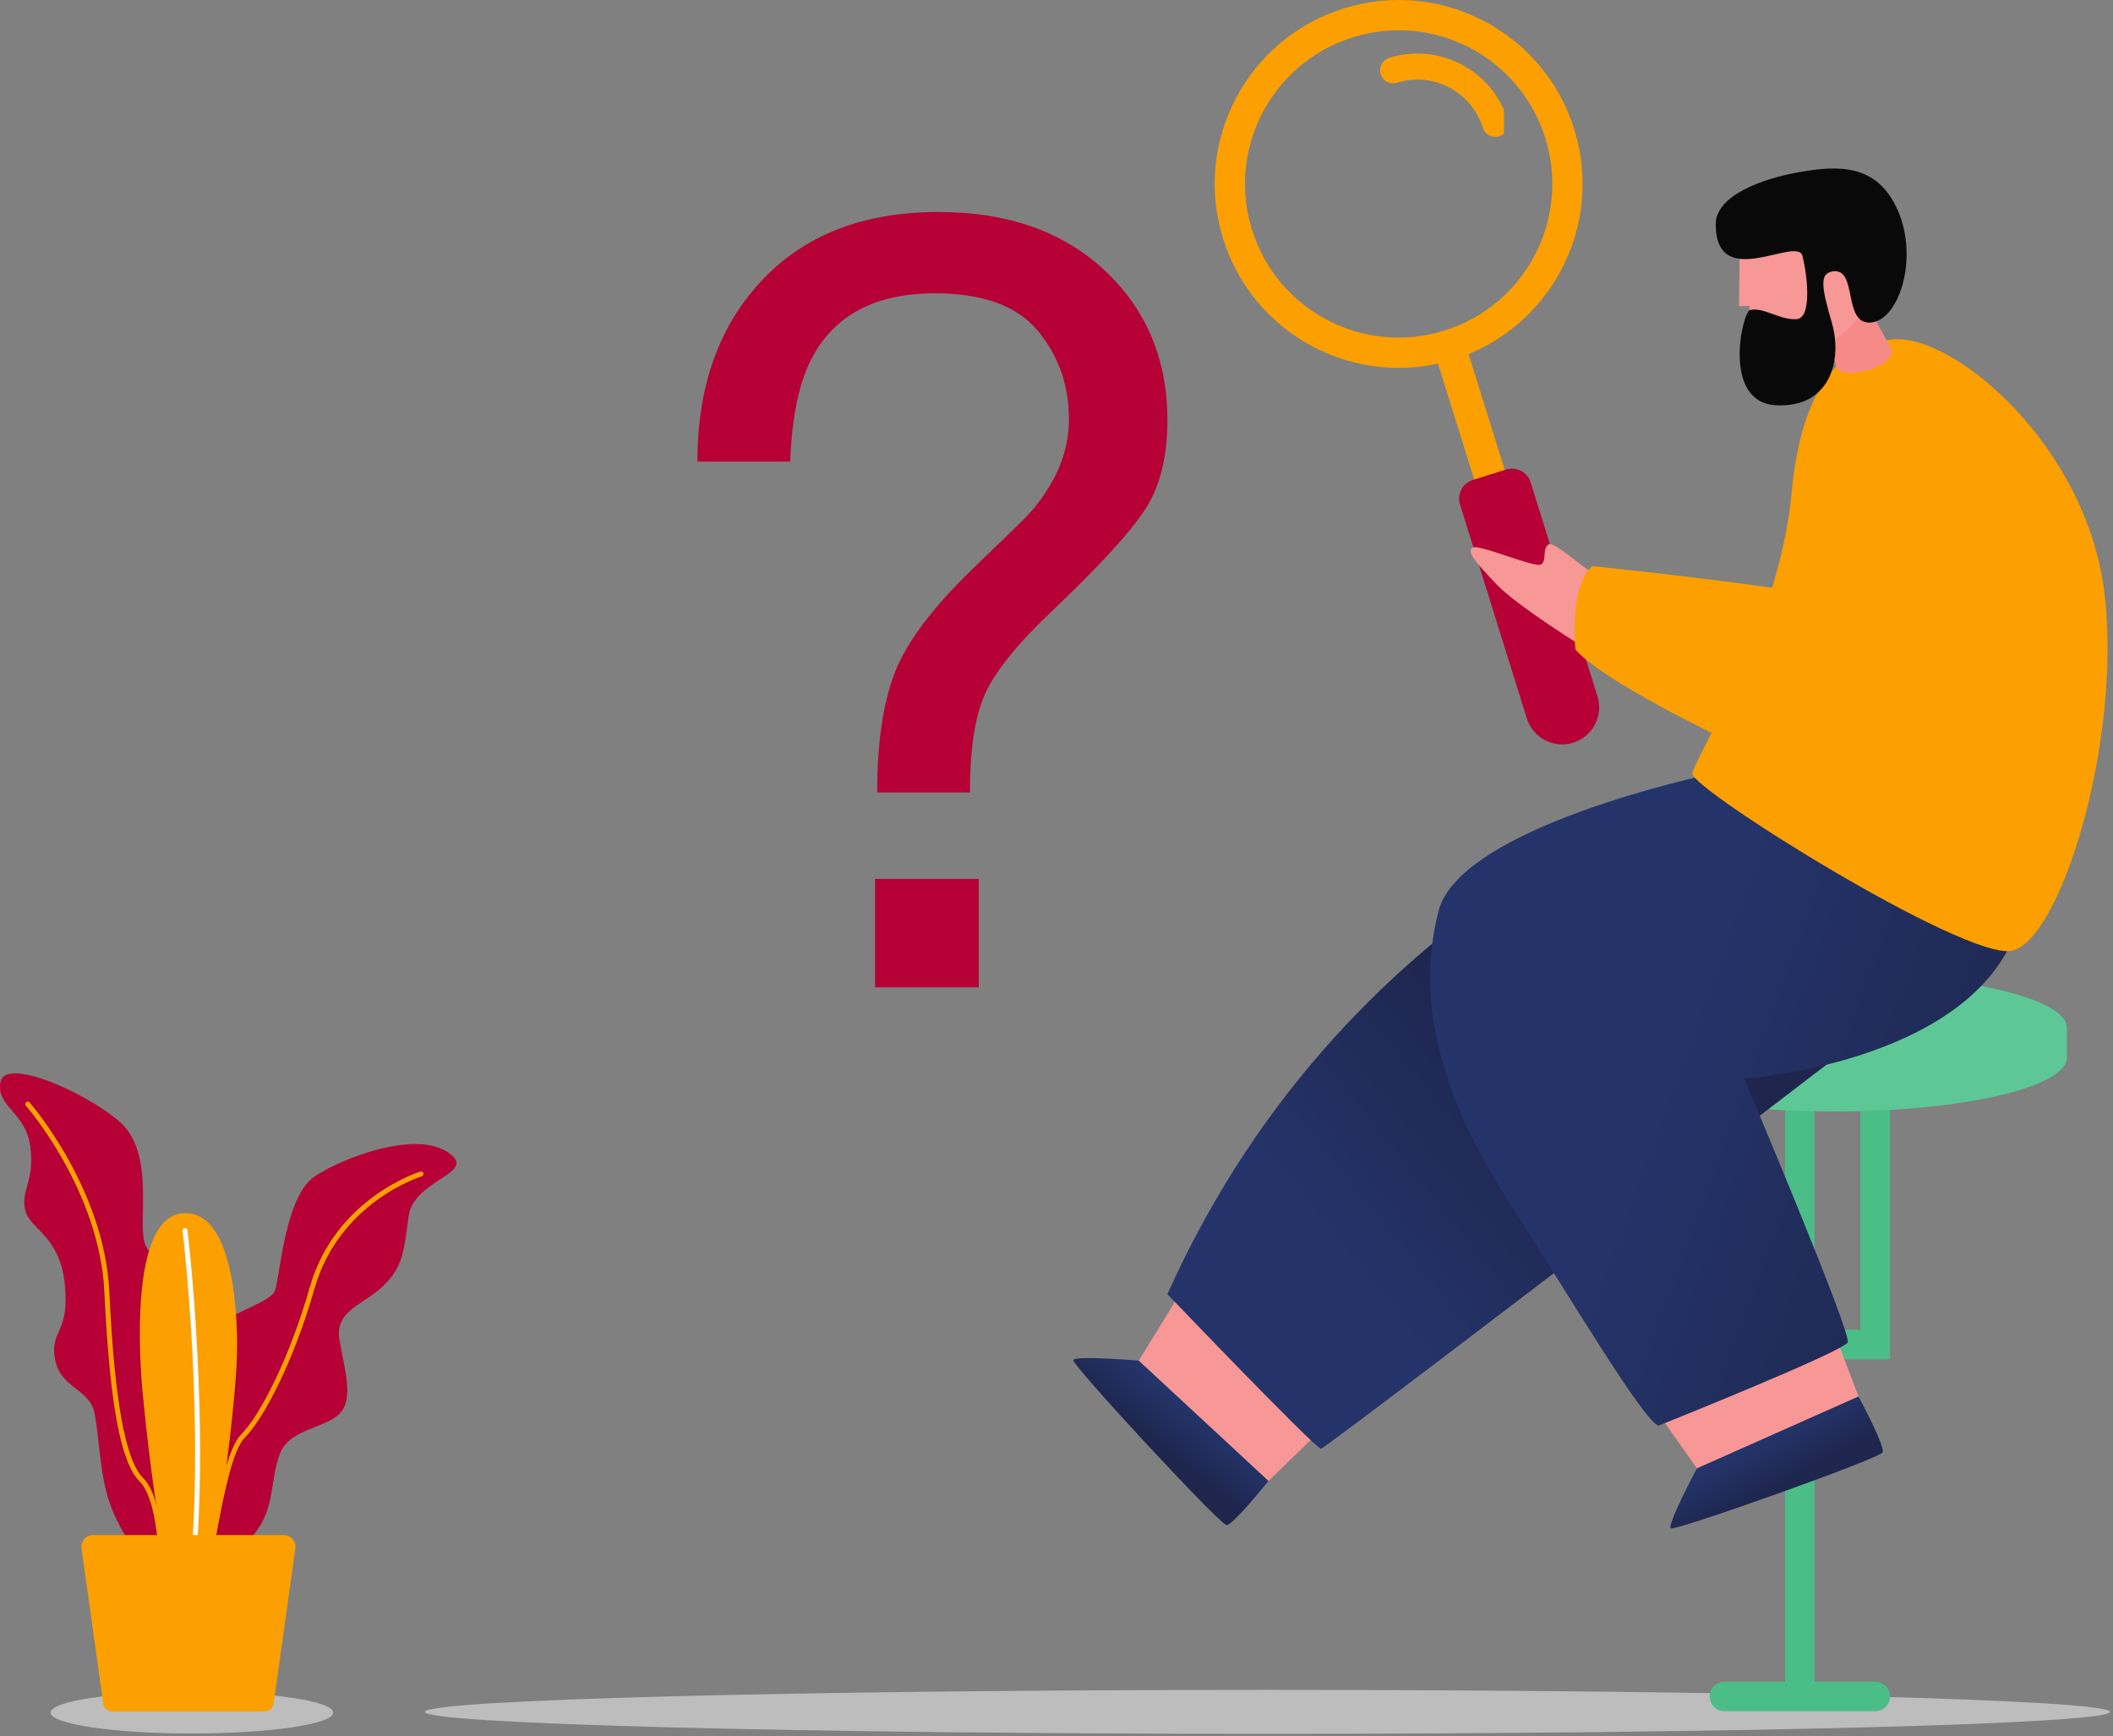 <svg width="342" height="281" viewBox="0 0 342 281" fill="none" xmlns="http://www.w3.org/2000/svg">
<rect x="0" y="0" width="342" height="281" fill="#808080" stroke="none"/>
<path d="M341.506 277.084C341.506 279.043 280.454 280.636 205.141 280.636C129.829 280.636 68.776 279.043 68.776 277.084C68.776 275.115 129.829 273.521 205.141 273.521C280.454 273.521 341.506 275.115 341.506 277.084Z" fill="#BDBDBD"/>
<path d="M141.637 142.265H158.421V159.814H141.637V142.265ZM123.294 45.41C130.239 38.01 139.773 34.311 151.896 34.311C163.109 34.311 172.088 37.483 178.833 43.807C185.578 50.132 188.951 58.216 188.951 68.05C188.951 74.016 187.728 78.844 185.282 82.554C182.836 86.274 177.823 91.724 170.247 98.923C164.734 104.151 161.145 108.578 159.482 112.204C157.819 115.829 156.987 121.184 156.987 128.267H141.975C141.975 120.225 142.931 113.753 144.843 108.831C146.753 103.908 151.007 98.269 157.603 91.913L164.485 85.252C166.548 83.344 168.223 81.352 169.509 79.265C171.844 75.618 173.011 71.824 173.011 67.882C173.011 62.369 171.332 57.594 167.974 53.547C164.615 49.499 159.061 47.475 151.311 47.475C141.725 47.475 135.095 50.964 131.421 57.931C129.355 61.81 128.177 67.407 127.89 74.712H112.878C112.878 62.569 116.349 52.798 123.294 45.41Z" fill="#B60036"/>
<path d="M53.925 277.202C53.925 279.067 43.686 280.585 31.056 280.585C18.425 280.585 8.185 279.067 8.185 277.202C8.185 275.325 18.425 273.808 31.056 273.808C43.686 273.808 53.925 275.325 53.925 277.202Z" fill="#BDBDBD"/>
<path d="M0.09 175.098C-0.71 179.103 4.092 179.904 4.892 185.501C5.692 191.108 3.291 192.711 4.092 195.904C4.892 199.109 9.693 199.91 10.494 207.91C11.294 215.92 8.093 215.119 8.893 219.915C9.693 224.722 14.496 224.722 15.296 228.727C16.096 232.722 16.096 238.329 17.697 243.125C19.297 247.931 24.099 255.13 26.5 255.13C28.901 255.13 35.304 241.533 33.704 237.528C32.103 233.523 29.701 232.722 29.701 229.528C29.701 226.324 32.903 218.324 32.103 212.716C31.303 207.119 24.099 204.716 23.299 200.711C22.498 196.705 24.899 186.302 19.297 181.506C13.695 176.7 0.89 171.103 0.09 175.098Z" fill="#B60036"/>
<path d="M26.134 253.76C25.913 253.76 25.734 253.581 25.733 253.359C25.733 253.254 25.664 242.861 22.617 239.805C19.524 236.716 17.761 227.262 16.897 209.132C16.113 192.668 4.31 179.103 4.191 178.966C4.046 178.797 4.061 178.544 4.227 178.407C4.394 178.26 4.646 178.27 4.792 178.439C4.913 178.576 16.898 192.342 17.696 209.09C18.538 226.766 20.281 236.347 23.182 239.246C26.463 242.524 26.532 252.917 26.533 253.359C26.535 253.581 26.355 253.76 26.135 253.76H26.134Z" fill="#FBA000"/>
<path d="M73.346 187.208C76.177 190.044 66.944 191.214 66.144 196.821C65.343 202.418 65.343 204.821 62.142 208.025C58.941 211.219 54.139 212.02 54.939 216.827C55.739 221.622 57.34 226.429 54.939 228.832C52.538 231.235 46.935 231.235 45.336 235.23C43.734 239.235 44.535 244.031 41.334 248.036C38.132 252.042 33.33 260.042 29.329 258.44C25.327 256.838 27.728 238.434 29.329 235.23C30.929 232.036 32.53 229.633 32.53 227.23C32.53 224.827 31.73 220.832 33.33 216.827C34.931 212.821 43.734 211.219 44.535 208.826C45.336 206.423 46.136 193.617 50.938 190.412C55.739 187.208 68.544 182.412 73.346 187.208Z" fill="#B60036"/>
<path d="M30.571 257.07L30.364 257.017C30.176 256.901 30.114 256.659 30.227 256.459C30.26 256.406 33.466 251.051 34.143 248.342C34.317 247.647 34.528 246.582 34.771 245.36C35.656 240.922 36.992 234.208 39.051 232.152C42.037 229.159 46.808 220.021 50.154 208.31C54.273 193.891 67.893 189.675 68.03 189.633C68.246 189.57 68.466 189.686 68.528 189.896C68.591 190.107 68.472 190.339 68.26 190.402C68.127 190.434 54.919 194.545 50.922 208.532C47.541 220.368 42.675 229.654 39.617 232.711C37.73 234.598 36.369 241.439 35.557 245.518C35.311 246.751 35.098 247.815 34.92 248.532C34.214 251.357 31.049 256.648 30.915 256.88C30.839 256.996 30.706 257.07 30.571 257.07Z" fill="#FBA000"/>
<path d="M29.549 196.379C19.945 197.18 23.146 225.986 23.146 225.986C25.547 250.798 28.75 262.003 31.149 262.804C33.551 263.605 38.353 227.588 38.353 218.787C38.353 218.787 39.153 195.578 29.549 196.379Z" fill="#FBA000"/>
<path d="M30.75 258.798H30.702C30.483 258.777 30.326 258.577 30.353 258.356C33.512 232.289 29.592 199.551 29.553 199.224C29.525 199.003 29.681 198.803 29.901 198.782C30.115 198.75 30.32 198.908 30.346 199.13C30.388 199.456 34.318 232.289 31.146 258.45C31.123 258.651 30.949 258.798 30.75 258.798Z" fill="white"/>
<path d="M42.679 277.022H18.326C17.512 277.022 16.828 276.527 16.735 275.874L13.197 250.619C13.037 249.481 13.92 248.469 15.068 248.469H45.937C47.085 248.469 47.967 249.481 47.808 250.619L44.269 275.874C44.177 276.527 43.493 277.022 42.679 277.022Z" fill="#FBA000"/>
<path d="M279.113 272.195H288.924V178.038H293.705V215.225H301.125V178.038H305.906V215.225V220.01H301.125H293.705V272.195H303.516C304.836 272.195 305.906 273.26 305.906 274.577C305.906 275.905 304.836 276.97 303.516 276.97H293.705H288.924H279.113C277.793 276.97 276.722 275.905 276.722 274.577C276.722 273.26 277.793 272.195 279.113 272.195Z" fill="#4BBD87"/>
<path d="M296.816 157.622C317.655 157.622 334.549 161.543 334.549 166.391V171.134C334.549 175.972 317.655 179.904 296.816 179.904C275.976 179.904 259.083 175.972 259.083 171.134V166.391C259.083 161.543 275.976 157.622 296.816 157.622Z" fill="#5EC796"/>
<path d="M237.1 15.97C236.353 15.264 235.501 14.642 234.56 14.158C232.95 13.304 231.196 12.882 229.427 12.882C228.315 12.882 227.197 13.051 226.105 13.388C225.896 13.451 225.685 13.483 225.477 13.483C224.579 13.483 223.746 12.914 223.464 12.007C223.117 10.9 223.736 9.709 224.848 9.362C226.354 8.898 227.896 8.666 229.43 8.666C231.871 8.666 234.292 9.256 236.517 10.416C236.714 10.521 236.908 10.626 237.1 10.742V15.97Z" fill="#FBA000"/>
<path d="M242.013 22.147C241.114 22.147 240.283 21.578 240.001 20.671C239.435 18.858 238.436 17.256 237.1 15.97V10.742C239.929 12.376 242.123 14.832 243.424 17.804V21.609C243.205 21.81 242.942 21.957 242.642 22.052C242.432 22.126 242.221 22.147 242.013 22.147Z" fill="#FBA000"/>
<path d="M233.791 53.505C220.683 57.605 206.737 50.3 202.643 37.188C198.547 24.076 205.854 10.131 218.962 6.042C232.071 1.941 246.017 9.246 250.113 22.358C254.207 35.47 246.9 49.415 233.791 53.505ZM217.501 1.362C201.81 6.263 193.063 22.959 197.965 38.643C202.866 54.337 219.561 63.086 235.253 58.184C250.945 53.283 259.692 36.587 254.79 20.893C249.889 5.209 233.194 -3.54 217.501 1.362Z" fill="#FBA000"/>
<path d="M244.471 79.012L239.527 80.551L232.492 58.037L237.437 56.487L244.471 79.012Z" fill="#FBA000"/>
<path d="M254.629 120.214C251.472 121.194 248.114 119.434 247.127 116.282L236.312 81.657C235.789 79.982 236.723 78.2 238.397 77.684L243.764 75.997C245.439 75.481 247.22 76.409 247.744 78.084L258.558 112.709C259.545 115.871 257.785 119.223 254.629 120.214Z" fill="#B60036"/>
<path d="M256.715 105.004C256.715 105.004 245.574 98.132 242.212 94.58C238.852 91.028 237.43 89.415 238.294 88.656C239.158 87.908 248.566 92.05 249.474 91.344C250.382 90.648 249.589 88.909 250.61 88.129C251.632 87.349 257.7 93.6 259.141 93.125C260.581 92.651 258.391 103.898 256.715 105.004Z" fill="#F79796"/>
<path d="M212.282 232.953L204.113 240.859L183.412 221.696L190.224 210.618L212.282 232.953Z" fill="#F79796"/>
<path d="M205.308 239.699C205.308 239.699 199.61 246.835 198.537 246.846C197.464 246.856 173.567 221.001 173.723 220.168C173.879 219.346 184.312 220.231 184.312 220.231L205.308 239.699Z" fill="url(#paint0_linear_35_22608)"/>
<path d="M188.951 209.47C188.951 209.47 212.881 234.482 213.804 234.482C214.725 234.482 328.929 146.797 328.929 146.797L280.52 125.326C280.52 125.326 219.05 142.223 188.951 209.47Z" fill="url(#paint1_linear_35_22608)"/>
<path d="M297.361 216.964L301.41 227.588L275.651 239.077L268.148 228.453L297.361 216.964Z" fill="#F79796"/>
<path d="M276.752 125.326C276.752 125.326 236.334 133.758 232.833 147.45C229.333 161.132 232.515 176.088 243.654 193.596C254.793 211.093 266.12 230.139 268.455 230.75C268.455 230.75 298.383 218.766 299.06 217.269C299.737 215.773 282.3 174.581 282.3 174.581C282.3 174.581 317.831 172.21 326.12 151.266L276.752 125.326Z" fill="url(#paint2_linear_35_22608)"/>
<path d="M273.926 125.2C273.559 127.582 317.707 155.24 325.521 153.901C333.335 152.573 343.442 120.319 340.646 96.235C337.851 72.15 316.28 54.084 306.443 54.927C296.606 55.771 291.339 64.993 290.002 79.655C288.039 101.168 274.337 122.544 273.926 125.2Z" fill="#FBA000"/>
<path d="M310.852 58.627C316.059 58.174 333.963 68.672 338.149 99.66C342.336 130.639 325.229 133.242 310.852 131.239C296.476 129.226 260.302 111.487 254.999 105.141C254.999 105.141 253.855 95.16 257.701 91.629C257.701 91.629 292.596 95.17 301.659 97.89C310.721 100.609 291.122 60.345 310.852 58.627Z" fill="#FBA000"/>
<path d="M300.813 226.029C300.813 226.029 305.133 234.081 304.722 235.072C304.31 236.063 271.134 247.847 270.432 247.383C269.729 246.909 274.656 237.665 274.656 237.665L300.813 226.029Z" fill="url(#paint3_linear_35_22608)"/>
<path d="M281.62 38.505L281.456 49.573L283.109 49.52C283.109 49.52 284.434 58.69 290.904 57.246C292.764 56.825 295.136 55.254 295.818 55.57C296.63 55.939 296.981 58.448 297.164 59.175C297.868 61.947 307.576 59.143 306.003 56.297C304.509 53.599 302.28 49.921 302.753 48.898C304.398 45.325 304.865 36.461 295.943 33.499C288.834 31.138 281.7 34.711 281.62 38.505Z" fill="#F79796"/>
<path d="M306.003 56.297C304.509 53.599 302.28 49.921 302.753 48.898C302.753 48.898 299.005 54.653 295.547 55.528L295.529 55.539C295.642 55.528 295.744 55.528 295.818 55.57C296.63 55.939 296.981 58.448 297.164 59.175C297.868 61.947 307.576 59.143 306.003 56.297Z" fill="#F68A89"/>
<path d="M296.595 43.934C300.764 43.228 298.174 52.514 302.768 52.208C307.363 51.892 310.565 41.847 307.193 34.11C303.821 26.363 297.407 26.795 291.296 27.849C285.185 28.903 277.693 31.665 277.697 36.292C277.708 47.412 290.869 38.084 291.739 41.425C292.411 44.008 293.446 51.491 290.765 51.66C288.084 51.839 285.353 49.626 283.235 50.195C282.014 50.522 278.659 65.109 287.43 65.594C296.107 66.079 298.303 58.416 296.475 52.166C294.734 46.211 294.559 44.282 296.595 43.934Z" fill="#0A0909"/>
<defs>
<linearGradient id="paint0_linear_35_22608" x1="191.785" y1="227.093" x2="186.652" y2="233.497" gradientUnits="userSpaceOnUse">
<stop stop-color="#24346A"/>
<stop offset="0.966" stop-color="#1E264E"/>
<stop offset="1" stop-color="#1E264E"/>
</linearGradient>
<linearGradient id="paint1_linear_35_22608" x1="214.102" y1="203.146" x2="249.958" y2="174.262" gradientUnits="userSpaceOnUse">
<stop stop-color="#24346A"/>
<stop offset="0.966" stop-color="#1E264E"/>
<stop offset="1" stop-color="#1E264E"/>
</linearGradient>
<linearGradient id="paint2_linear_35_22608" x1="265.482" y1="175.456" x2="328.407" y2="198.278" gradientUnits="userSpaceOnUse">
<stop stop-color="#24346A"/>
<stop offset="0.966" stop-color="#1E264E"/>
<stop offset="1" stop-color="#1E264E"/>
</linearGradient>
<linearGradient id="paint3_linear_35_22608" x1="283.903" y1="233.502" x2="287.768" y2="240.74" gradientUnits="userSpaceOnUse">
<stop stop-color="#24346A"/>
<stop offset="0.966" stop-color="#1E264E"/>
<stop offset="1" stop-color="#1E264E"/>
</linearGradient>
</defs>
</svg>

